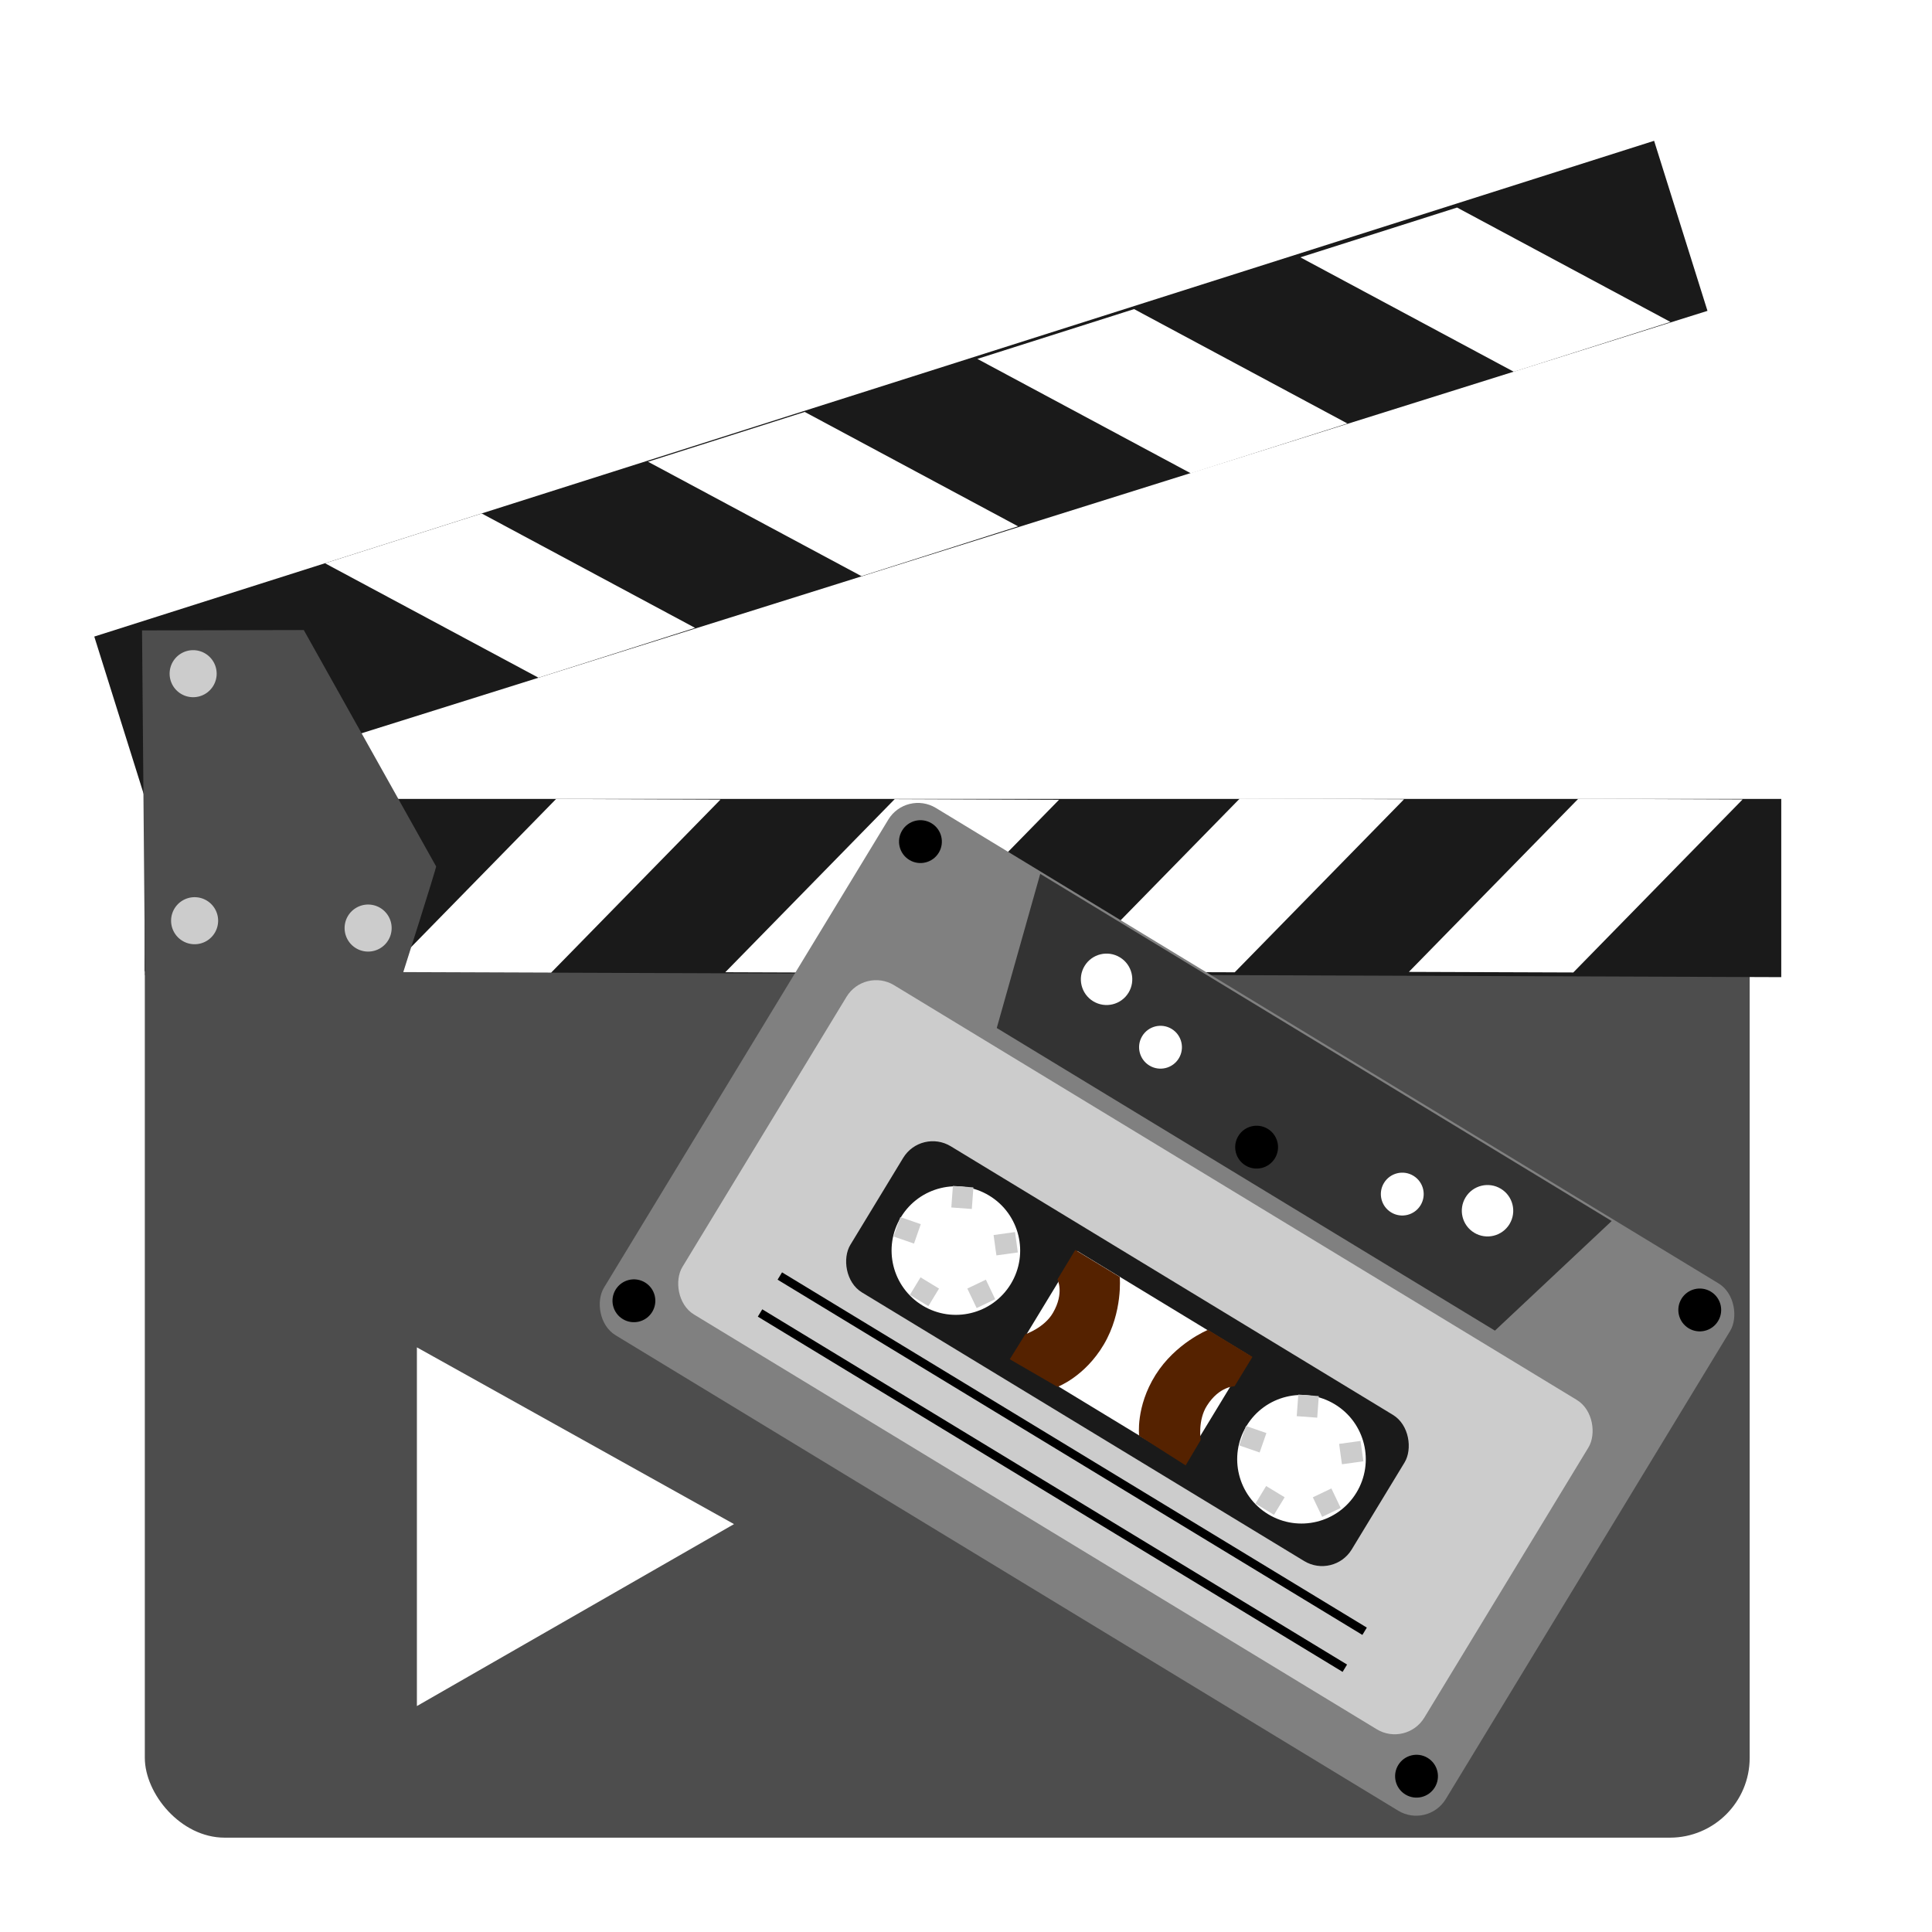 <?xml version="1.0" encoding="UTF-8" standalone="no"?>
<!-- Created with Inkscape (http://www.inkscape.org/) -->

<svg
   xmlns:dc="http://purl.org/dc/elements/1.1/"
   xmlns:cc="http://creativecommons.org/ns#"
   xmlns:rdf="http://www.w3.org/1999/02/22-rdf-syntax-ns#"
   xmlns:svg="http://www.w3.org/2000/svg"
   xmlns="http://www.w3.org/2000/svg"
   xmlns:sodipodi="http://sodipodi.sourceforge.net/DTD/sodipodi-0.dtd"
   xmlns:inkscape="http://www.inkscape.org/namespaces/inkscape"
   id="svg2"
   version="1.1"
   inkscape:version="0.48.5 r10040"
   width="512"
   height="512"
   sodipodi:docname="package_multimedia.svg">
  <defs
     id="defs6" />
  <sodipodi:namedview
     pagecolor="#ffffff"
     bordercolor="#666666"
     borderopacity="1"
     objecttolerance="10"
     gridtolerance="10"
     guidetolerance="10"
     inkscape:pageopacity="0"
     inkscape:pageshadow="2"
     inkscape:window-width="1147"
     inkscape:window-height="627"
     id="namedview4"
     showgrid="false"
     inkscape:zoom="0.65186406"
     inkscape:cx="282.72838"
     inkscape:cy="213.2716"
     inkscape:window-x="15"
     inkscape:window-y="39"
     inkscape:window-maximized="0"
     inkscape:current-layer="svg2" />
  <rect
     style="fill:#4d4d4d;fill-opacity:1;stroke:none"
     id="rect2997"
     width="425.303"
     height="252.733"
     x="38.379"
     y="234.267"
     ry="21.154" />
  <g
     id="g3821"
     transform="matrix(2.204,0,0,2.204,-1986.984,-1513.388)">
    <path
       sodipodi:nodetypes="ccccc"
       inkscape:connector-curvature="0"
       id="path2999"
       d="m 918.929,803.434 196.786,0.714 0,-21.429 -196.786,0 z"
       style="fill:#1a1a1a;stroke:none" />
    <path
       sodipodi:nodetypes="ccccc"
       inkscape:connector-curvature="0"
       id="path3769"
       d="m 967.806,803.605 -19.771,-0.07 20.369,-20.813 19.759,0.079 z"
       style="fill:#ffffff;stroke:none" />
    <path
       sodipodi:nodetypes="ccccc"
       inkscape:connector-curvature="0"
       id="path3769-3"
       d="m 1008.515,803.627 -19.771,-0.07 20.369,-20.813 19.759,0.079 z"
       style="fill:#ffffff;stroke:none" />
    <path
       sodipodi:nodetypes="ccccc"
       inkscape:connector-curvature="0"
       id="path3769-6"
       d="m 1050.001,803.564 -19.771,-0.07 20.369,-20.813 19.759,0.079 z"
       style="fill:#ffffff;stroke:none" />
    <path
       sodipodi:nodetypes="ccccc"
       inkscape:connector-curvature="0"
       id="path3769-3-7"
       d="m 1090.709,803.586 -19.771,-0.07 20.369,-20.813 19.759,0.079 z"
       style="fill:#ffffff;stroke:none" />
  </g>
  <g
     transform="matrix(2.103,-0.66,-0.66,-2.103,-1377.256,2464.811)"
     id="g3821-5">
    <path
       sodipodi:nodetypes="ccccc"
       inkscape:connector-curvature="0"
       id="path2999-3"
       d="m 918.929,803.434 196.786,0.714 0,-21.429 -196.786,0 z"
       style="fill:#1a1a1a;stroke:none" />
    <path
       sodipodi:nodetypes="ccccc"
       inkscape:connector-curvature="0"
       id="path3769-5"
       d="m 967.806,803.605 -19.771,-0.07 20.369,-20.813 19.759,0.079 z"
       style="fill:#ffffff;stroke:none" />
    <path
       sodipodi:nodetypes="ccccc"
       inkscape:connector-curvature="0"
       id="path3769-3-6"
       d="m 1008.515,803.627 -19.771,-0.07 20.369,-20.813 19.759,0.079 z"
       style="fill:#ffffff;stroke:none" />
    <path
       sodipodi:nodetypes="ccccc"
       inkscape:connector-curvature="0"
       id="path3769-6-2"
       d="m 1050.001,803.564 -19.771,-0.07 20.369,-20.813 19.759,0.079 z"
       style="fill:#ffffff;stroke:none" />
    <path
       sodipodi:nodetypes="ccccc"
       inkscape:connector-curvature="0"
       id="path3769-3-7-9"
       d="m 1090.709,803.586 -19.771,-0.07 20.369,-20.813 19.759,0.079 z"
       style="fill:#ffffff;stroke:none" />
  </g>
  <path
     style="fill:#4d4d4d;stroke:none"
     d="m 38.421,258.443 68.193,0 c 0,0 9.058,-28.453 8.963,-28.836 l -35.071,-62.638 -42.864,0.095 z"
     id="path3861"
     inkscape:connector-curvature="0"
     sodipodi:nodetypes="cccccc" />
  <path
     sodipodi:type="arc"
     style="fill:#cccccc;fill-opacity:1;stroke:none"
     id="path3863"
     sodipodi:cx="665.21069"
     sodipodi:cy="218.72746"
     sodipodi:rx="2.8284271"
     sodipodi:ry="2.8284271"
     d="m 668.039,218.727 a 2.828,2.828 0 1 1 -3e-5,-0.013"
     transform="matrix(2.204,0,0,2.204,-1414.94,-303.541)"
     sodipodi:start="0"
     sodipodi:end="6.2784904"
     sodipodi:open="true" />
  <path
     sodipodi:type="arc"
     style="fill:#cccccc;fill-opacity:1;stroke:none"
     id="path3863-1"
     sodipodi:cx="665.21069"
     sodipodi:cy="218.72746"
     sodipodi:rx="2.8284271"
     sodipodi:ry="2.8284271"
     d="m 668.039,218.727 a 2.828,2.828 0 1 1 -3e-5,-0.013"
     transform="matrix(2.204,0,0,2.204,-1414.55,-238.076)"
     sodipodi:start="0"
     sodipodi:end="6.2784904"
     sodipodi:open="true" />
  <path
     sodipodi:type="arc"
     style="fill:#cccccc;fill-opacity:1;stroke:none"
     id="path3863-2"
     sodipodi:cx="665.21069"
     sodipodi:cy="218.72746"
     sodipodi:rx="2.8284271"
     sodipodi:ry="2.8284271"
     d="m 668.039,218.727 a 2.828,2.828 0 1 1 -3e-5,-0.013"
     transform="matrix(2.204,0,0,2.204,-1368.568,-236.127)"
     sodipodi:start="0"
     sodipodi:end="6.2784904"
     sodipodi:open="true" />
  <path
     style="fill:#ffffff;fill-opacity:1;stroke:none"
     d="m 110.481,357.062 0,95.062 84.04,-48.22 z"
     id="path3892"
     inkscape:connector-curvature="0" />
  <g
     id="g3068"
     transform="matrix(0.856,0.52,-0.52,0.856,523.163,-599.934)">
    <rect
       ry="9.165"
       y="837.276"
       x="178.037"
       height="163.245"
       width="260.619"
       id="rect2996"
       style="fill:#808080;fill-opacity:1;stroke:none" />
    <rect
       ry="9.165"
       y="883.099"
       x="192.929"
       height="101.957"
       width="229.689"
       id="rect2998"
       style="fill:#cccccc;fill-opacity:1;stroke:none" />
    <rect
       ry="9.165"
       y="911.739"
       x="227.87"
       height="45.25"
       width="155.226"
       id="rect3000"
       style="fill:#1a1a1a;fill-opacity:1;stroke:none" />
    <path
       transform="matrix(2.542,0,0,2.449,-181.12,776.693)"
       d="m 177.282,64.487 c 0,3.836 -2.996,6.945 -6.692,6.945 -3.696,0 -6.692,-3.109 -6.692,-6.945 0,-3.836 2.996,-6.945 6.692,-6.945 3.696,0 6.692,3.109 6.692,6.945 z"
       sodipodi:ry="6.9447989"
       sodipodi:rx="6.6922607"
       sodipodi:cy="64.486656"
       sodipodi:cx="170.58951"
       id="path3002-7-6"
       style="fill:#ffffff;fill-opacity:1;stroke:none"
       sodipodi:type="arc" />
    <rect
       ry="0"
       y="918.039"
       x="279.993"
       height="33.222"
       width="53.269"
       id="rect3042"
       style="fill:#ffffff;fill-opacity:1;stroke:none" />
    <path
       sodipodi:nodetypes="cczcccccc"
       inkscape:connector-curvature="0"
       id="path3046"
       d="m 333.995,951.64 -14.581,-0.304 c 0,0 -4.797,-6.033 -4.658,-15.998 0.14,-9.965 5.67,-17.416 5.67,-17.416 l 13.771,0 -0.016,9.109 c 0,0 -3.446,2.081 -3.576,8.129 -0.13,4.616 3.305,8.685 3.305,8.685 z"
       style="fill:#552200;stroke:none" />
    <path
       sodipodi:nodetypes="cczcccccc"
       inkscape:connector-curvature="0"
       id="path3046-4"
       d="m 279.639,951.796 14.581,-0.304 c 0,0 4.797,-6.033 4.658,-15.999 -0.14,-9.965 -5.67,-17.416 -5.67,-17.416 l -13.771,0 0.016,9.109 c 0,0 3.446,2.081 3.576,8.129 0.13,4.616 -3.305,8.685 -3.305,8.685 z"
       style="fill:#552200;stroke:none" />
    <path
       sodipodi:nodetypes="ccccc"
       inkscape:connector-curvature="0"
       id="path3834"
       d="m 219.848,837.849 11.341,40.826 154.233,0 11.341,-40.826 z"
       style="fill:#333333;stroke:none" />
    <path
       transform="matrix(2.343,0,0,2.245,157.918,775.558)"
       d="m 41.921,34.308 c 0,1.674 -1.3,3.03 -2.904,3.03 -1.604,0 -2.904,-1.357 -2.904,-3.03 0,-1.674 1.3,-3.03 2.904,-3.03 1.604,0 2.904,1.357 2.904,3.03 z"
       sodipodi:ry="3.0304577"
       sodipodi:rx="2.9041886"
       sodipodi:cy="34.30835"
       sodipodi:cx="39.017143"
       id="path3836"
       style="fill:#ffffff;fill-opacity:1;stroke:none"
       sodipodi:type="arc" />
    <path
       transform="matrix(2.343,0,0,2.245,275.861,775.558)"
       d="m 41.921,34.308 c 0,1.674 -1.3,3.03 -2.904,3.03 -1.604,0 -2.904,-1.357 -2.904,-3.03 0,-1.674 1.3,-3.03 2.904,-3.03 1.604,0 2.904,1.357 2.904,3.03 z"
       sodipodi:ry="3.0304577"
       sodipodi:rx="2.9041886"
       sodipodi:cy="34.30835"
       sodipodi:cx="39.017143"
       id="path3836-1"
       style="fill:#ffffff;fill-opacity:1;stroke:none"
       sodipodi:type="arc" />
    <path
       transform="matrix(1.952,0,0,1.871,194.701,796.336)"
       d="m 41.921,34.308 c 0,1.674 -1.3,3.03 -2.904,3.03 -1.604,0 -2.904,-1.357 -2.904,-3.03 0,-1.674 1.3,-3.03 2.904,-3.03 1.604,0 2.904,1.357 2.904,3.03 z"
       sodipodi:ry="3.0304577"
       sodipodi:rx="2.9041886"
       sodipodi:cy="34.30835"
       sodipodi:cx="39.017143"
       id="path3836-6"
       style="fill:#ffffff;fill-opacity:1;stroke:none"
       sodipodi:type="arc" />
    <path
       transform="matrix(1.952,0,0,1.871,269.549,796.336)"
       d="m 41.921,34.308 c 0,1.674 -1.3,3.03 -2.904,3.03 -1.604,0 -2.904,-1.357 -2.904,-3.03 0,-1.674 1.3,-3.03 2.904,-3.03 1.604,0 2.904,1.357 2.904,3.03 z"
       sodipodi:ry="3.0304577"
       sodipodi:rx="2.9041886"
       sodipodi:cy="34.30835"
       sodipodi:cx="39.017143"
       id="path3836-6-9"
       style="fill:#ffffff;fill-opacity:1;stroke:none"
       sodipodi:type="arc" />
    <path
       transform="matrix(1.952,0,0,1.871,112.168,782.819)"
       d="m 41.921,34.308 c 0,1.674 -1.3,3.03 -2.904,3.03 -1.604,0 -2.904,-1.357 -2.904,-3.03 0,-1.674 1.3,-3.03 2.904,-3.03 1.604,0 2.904,1.357 2.904,3.03 z"
       sodipodi:ry="3.0304577"
       sodipodi:rx="2.9041886"
       sodipodi:cy="34.30835"
       sodipodi:cx="39.017143"
       id="path3836-6-9-5"
       style="fill:#000000;fill-opacity:1;stroke:none"
       sodipodi:type="arc" />
    <path
       transform="matrix(1.952,0,0,1.871,110.449,926.016)"
       d="m 41.921,34.308 c 0,1.674 -1.3,3.03 -2.904,3.03 -1.604,0 -2.904,-1.357 -2.904,-3.03 0,-1.674 1.3,-3.03 2.904,-3.03 1.604,0 2.904,1.357 2.904,3.03 z"
       sodipodi:ry="3.0304577"
       sodipodi:rx="2.9041886"
       sodipodi:cy="34.30835"
       sodipodi:cx="39.017143"
       id="path3836-6-9-5-6"
       style="fill:#000000;fill-opacity:1;stroke:none"
       sodipodi:type="arc" />
    <path
       transform="matrix(1.952,0,0,1.871,352.739,926.016)"
       d="m 41.921,34.308 c 0,1.674 -1.3,3.03 -2.904,3.03 -1.604,0 -2.904,-1.357 -2.904,-3.03 0,-1.674 1.3,-3.03 2.904,-3.03 1.604,0 2.904,1.357 2.904,3.03 z"
       sodipodi:ry="3.0304577"
       sodipodi:rx="2.9041886"
       sodipodi:cy="34.30835"
       sodipodi:cx="39.017143"
       id="path3836-6-9-5-9"
       style="fill:#000000;fill-opacity:1;stroke:none"
       sodipodi:type="arc" />
    <path
       transform="matrix(1.952,0,0,1.871,352.739,781.673)"
       d="m 41.921,34.308 c 0,1.674 -1.3,3.03 -2.904,3.03 -1.604,0 -2.904,-1.357 -2.904,-3.03 0,-1.674 1.3,-3.03 2.904,-3.03 1.604,0 2.904,1.357 2.904,3.03 z"
       sodipodi:ry="3.0304577"
       sodipodi:rx="2.9041886"
       sodipodi:cy="34.30835"
       sodipodi:cx="39.017143"
       id="path3836-6-9-5-8"
       style="fill:#000000;fill-opacity:1;stroke:none"
       sodipodi:type="arc" />
    <path
       transform="matrix(1.952,0,0,1.871,230.162,805.731)"
       d="m 41.921,34.308 c 0,1.674 -1.3,3.03 -2.904,3.03 -1.604,0 -2.904,-1.357 -2.904,-3.03 0,-1.674 1.3,-3.03 2.904,-3.03 1.604,0 2.904,1.357 2.904,3.03 z"
       sodipodi:ry="3.0304577"
       sodipodi:rx="2.9041886"
       sodipodi:cy="34.30835"
       sodipodi:cx="39.017143"
       id="path3836-6-9-5-82"
       style="fill:#000000;fill-opacity:1;stroke:none"
       sodipodi:type="arc" />
    <rect
       y="945.533"
       x="248.204"
       height="5.441"
       width="5.728"
       id="rect3956"
       style="fill:#cccccc;fill-opacity:1;stroke:none" />
    <rect
       inkscape:transform-center-x="-1.6117121"
       inkscape:transform-center-y="4.8967158"
       transform="matrix(0.775,-0.632,0.632,0.775,0,0)"
       y="881.188"
       x="-384.512"
       height="5.441"
       width="5.728"
       id="rect3956-6"
       style="fill:#cccccc;fill-opacity:1;stroke:none" />
    <rect
       transform="matrix(0.978,-0.21,0.21,0.978,0,0)"
       y="962.979"
       x="33.873"
       height="5.441"
       width="5.728"
       id="rect3956-51"
       style="fill:#cccccc;fill-opacity:1;stroke:none" />
    <rect
       transform="matrix(0.455,0.89,-0.89,0.455,0,0)"
       y="197.281"
       x="930.523"
       height="5.441"
       width="5.728"
       id="rect3956-8"
       style="fill:#cccccc;fill-opacity:1;stroke:none" />
    <rect
       transform="matrix(0.837,0.547,-0.547,0.837,0,0)"
       y="640.455"
       x="733.131"
       height="5.441"
       width="5.728"
       id="rect3956-8-5"
       style="fill:#cccccc;fill-opacity:1;stroke:none" />
    <path
       transform="matrix(2.542,0,0,2.449,-74.295,776.407)"
       d="m 177.282,64.487 c 0,3.836 -2.996,6.945 -6.692,6.945 -3.696,0 -6.692,-3.109 -6.692,-6.945 0,-3.836 2.996,-6.945 6.692,-6.945 3.696,0 6.692,3.109 6.692,6.945 z"
       sodipodi:ry="6.9447989"
       sodipodi:rx="6.6922607"
       sodipodi:cy="64.486656"
       sodipodi:cx="170.58951"
       id="path3002-7-6-3"
       style="fill:#ffffff;fill-opacity:1;stroke:none"
       sodipodi:type="arc" />
    <rect
       y="945.247"
       x="355.029"
       height="5.441"
       width="5.728"
       id="rect3956-3"
       style="fill:#cccccc;fill-opacity:1;stroke:none" />
    <rect
       inkscape:transform-center-x="-1.6117386"
       inkscape:transform-center-y="4.8967489"
       transform="matrix(0.775,-0.632,0.632,0.775,0,0)"
       y="948.517"
       x="-301.574"
       height="5.441"
       width="5.728"
       id="rect3956-6-6"
       style="fill:#cccccc;fill-opacity:1;stroke:none" />
    <rect
       transform="matrix(0.978,-0.21,0.21,0.978,0,0)"
       y="985.169"
       x="138.369"
       height="5.441"
       width="5.728"
       id="rect3956-51-0"
       style="fill:#cccccc;fill-opacity:1;stroke:none" />
    <rect
       transform="matrix(0.455,0.89,-0.89,0.455,0,0)"
       y="102.049"
       x="978.922"
       height="5.441"
       width="5.728"
       id="rect3956-8-54"
       style="fill:#cccccc;fill-opacity:1;stroke:none" />
    <rect
       transform="matrix(0.837,0.547,-0.547,0.837,0,0)"
       y="581.803"
       x="822.415"
       height="5.441"
       width="5.728"
       id="rect3956-8-5-9"
       style="fill:#cccccc;fill-opacity:1;stroke:none" />
    <path
       inkscape:connector-curvature="0"
       id="path4048"
       d="m 216.202,964.564 181.045,0"
       style="fill:none;stroke:#000000;stroke-width:2.268px;stroke-linecap:butt;stroke-linejoin:miter;stroke-opacity:1" />
    <path
       inkscape:connector-curvature="0"
       id="path4048-7"
       d="m 216.81,975.638 181.045,0"
       style="fill:none;stroke:#000000;stroke-width:2.268px;stroke-linecap:butt;stroke-linejoin:miter;stroke-opacity:1" />
  </g>
</svg>
